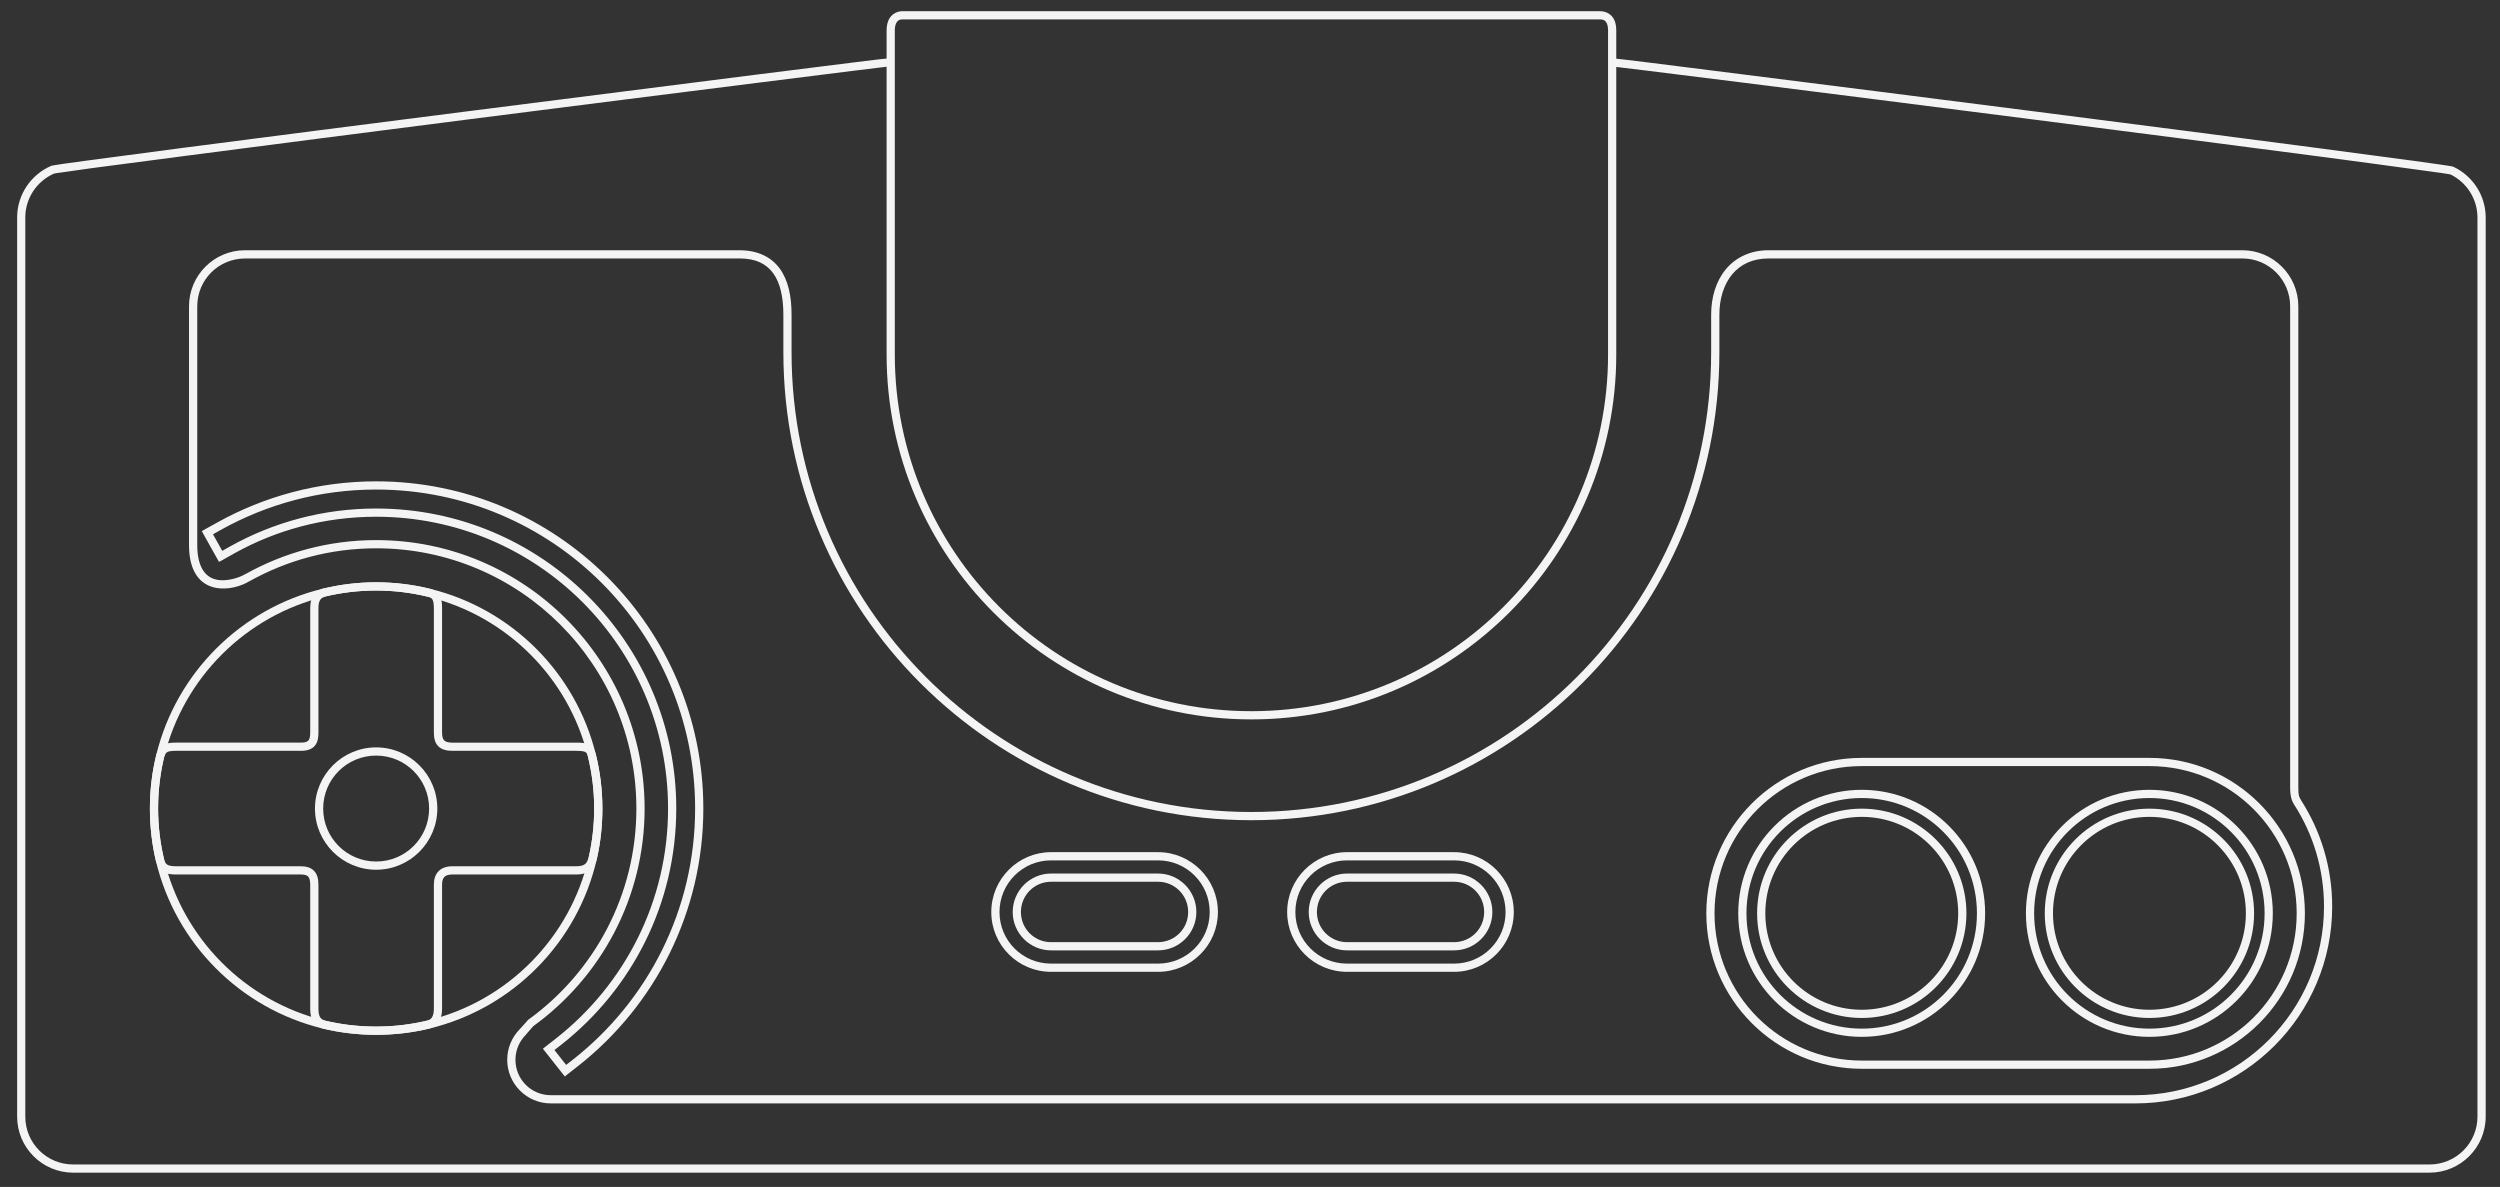 <?xml version="1.0" encoding="UTF-8" standalone="no"?>
<!-- Generator: Adobe Illustrator 13.0.0, SVG Export Plug-In . SVG Version: 6.00 Build 14948)  -->

<svg
   version="1.2"
   id="Layer_3"
   x="0px"
   y="0px"
   width="588.189"
   height="279.26"
   viewBox="0 0 588.189 279.26"
   xml:space="preserve"
   sodipodi:docname="pce-cd.svg"
   inkscape:version="1.2.2 (732a01da63, 2022-12-09)"
   xmlns:inkscape="http://www.inkscape.org/namespaces/inkscape"
   xmlns:sodipodi="http://sodipodi.sourceforge.net/DTD/sodipodi-0.dtd"
   xmlns="http://www.w3.org/2000/svg"
   xmlns:svg="http://www.w3.org/2000/svg"><rect x="0" y="0" width="588.189" height="279.26" fill="#333333" stroke="none"/><defs
   id="defs188" /><sodipodi:namedview
   id="namedview186"
   pagecolor="#000000"
   bordercolor="#111111"
   borderopacity="1"
   inkscape:showpageshadow="0"
   inkscape:pageopacity="0"
   inkscape:pagecheckerboard="1"
   inkscape:deskcolor="#d1d1d1"
   showgrid="false"
   inkscape:zoom="2.0445042"
   inkscape:cx="299.58363"
   inkscape:cy="175.10357"
   inkscape:window-width="1920"
   inkscape:window-height="1009"
   inkscape:window-x="-8"
   inkscape:window-y="-8"
   inkscape:window-maximized="1"
   inkscape:current-layer="Layer_3" />
<path
   id="path3"
   fill="#f4f4f4"
   d="m 209.29,13.7 c -0.172,0 -0.176,0.019 -0.302,0.031 -0.125,0.013 -0.303,0.037 -0.513,0.061 -0.42,0.047 -1.022,0.091 -1.78,0.181 -1.515,0.181 -3.666,0.447 -6.397,0.785 -5.463,0.674 -13.18,1.647 -22.391,2.806 -18.42,2.318 -42.853,5.423 -67.261,8.54 -24.409,3.117 -48.809,6.233 -67.202,8.63 -9.196,1.199 -16.887,2.224 -22.33,2.958 -2.722,0.367 -4.894,0.66 -6.397,0.875 -0.756,0.108 -1.335,0.206 -1.754,0.272 -0.209,0.034 -0.383,0.067 -0.513,0.091 -0.064,0.012 -0.096,0.018 -0.15,0.03 -0.054,0.012 -0.076,-0.011 -0.242,0.06 -4.717,2.012 -8.027,6.72 -8.027,12.161 V 262.71 c 0,7.279 5.913,13.189 13.187,13.189 h 554.386 c 7.274,0 13.219,-5.914 13.219,-13.187 V 51.183 c 0,-5.224 -3.064,-9.757 -7.484,-11.889 -0.169,-0.082 -0.181,-0.075 -0.241,-0.09 -0.06,-0.015 -0.144,-0.046 -0.211,-0.061 -0.136,-0.027 -0.3,-0.055 -0.514,-0.09 -0.426,-0.071 -1.021,-0.16 -1.78,-0.271 -1.525,-0.224 -3.698,-0.529 -6.431,-0.905 -5.477,-0.75 -13.191,-1.775 -22.423,-2.988 -18.463,-2.426 -42.94,-5.583 -67.438,-8.721 -24.5,-3.138 -49.007,-6.241 -67.508,-8.57 -9.251,-1.164 -17.014,-2.159 -22.512,-2.836 -2.748,-0.339 -4.928,-0.604 -6.457,-0.785 -0.766,-0.091 -1.354,-0.133 -1.78,-0.181 -0.214,-0.024 -0.384,-0.048 -0.514,-0.061 -0.129,-0.013 -0.172,-0.03 -0.332,-0.03 v 1.931 c -0.102,0 0.006,-0.011 0.121,0 0.114,0.011 0.304,0.037 0.513,0.061 0.419,0.047 0.988,0.122 1.751,0.211 1.523,0.181 3.711,0.446 6.457,0.785 5.494,0.677 13.261,1.642 22.512,2.807 18.499,2.328 43.006,5.433 67.504,8.57 24.495,3.136 48.98,6.295 67.441,8.721 9.23,1.213 16.957,2.269 22.42,3.018 2.732,0.375 4.896,0.653 6.398,0.875 0.752,0.111 1.349,0.205 1.75,0.272 0.2,0.033 0.354,0.07 0.452,0.09 0.009,0.004 0.021,-0.003 0.029,0 0.03,0.006 0.053,0.028 0.062,0.031 3.703,1.842 6.275,5.682 6.275,10.109 v 211.53 c 0,6.229 -5.055,11.257 -11.285,11.257 H 17.211 c -6.235,0 -11.259,-5.021 -11.259,-11.261 V 51.18 c 0,-4.636 2.801,-8.62 6.79,-10.35 0.02,-0.004 0.027,0.006 0.06,0 0.101,-0.019 0.252,-0.06 0.453,-0.091 0.401,-0.063 1.003,-0.134 1.75,-0.242 1.495,-0.213 3.648,-0.539 6.367,-0.905 5.437,-0.732 13.104,-1.729 22.3,-2.927 18.391,-2.396 42.794,-5.543 67.203,-8.66 24.408,-3.118 48.842,-6.192 67.261,-8.51 9.21,-1.159 16.901,-2.132 22.36,-2.807 2.73,-0.337 4.918,-0.604 6.427,-0.785 0.755,-0.09 1.338,-0.165 1.75,-0.211 0.206,-0.023 0.372,-0.049 0.483,-0.061 0.112,-0.011 0.24,0 0.121,0 v -1.932 z" />
<path
   id="path5"
   fill="#f4f4f4"
   d="m 212.398,2.625 c -1.261,0 -2.336,0.589 -2.957,1.448 -0.621,0.86 -0.845,1.931 -0.845,2.988 v 76.344 c 0,47.394 38.426,85.851 85.82,85.851 47.395,0 85.851,-38.457 85.851,-85.851 V 7.062 c 0,-1.106 -0.23,-2.189 -0.874,-3.048 -0.647,-0.857 -1.729,-1.386 -3.023,-1.386 H 212.396 Z m 0,1.932 h 163.975 c 0.836,0 1.191,0.222 1.479,0.604 0.285,0.381 0.483,1.058 0.483,1.901 v 76.344 c 0,46.351 -37.571,83.919 -83.92,83.919 -46.352,0 -83.889,-37.569 -83.889,-83.919 V 7.062 c 0,-0.759 0.184,-1.457 0.483,-1.871 0.299,-0.413 0.656,-0.632 1.391,-0.632 z" />
<path
   id="path7"
   fill="#f4f4f4"
   d="m 88.498,137.002 c -4.331,0 -8.55,0.531 -12.583,1.509 -19.22,4.655 -34.366,19.741 -39.107,38.926 -1.014,4.105 -1.54,8.379 -1.54,12.795 0,4.242 0.479,8.385 1.418,12.343 4.597,19.377 19.782,34.651 39.108,39.378 4.069,0.996 8.332,1.509 12.704,1.509 4.318,0 8.532,-0.509 12.554,-1.479 19.579,-4.728 34.928,-20.266 39.379,-39.951 0.858,-3.793 1.298,-7.749 1.298,-11.799 0,-4.39 -0.537,-8.652 -1.539,-12.735 -4.708,-19.173 -19.782,-34.252 -38.958,-38.957 -4.079,-1 -8.35,-1.539 -12.735,-1.54 z m 0,1.932 c 4.229,0.001 8.322,0.515 12.252,1.478 18.474,4.533 33.032,19.067 37.568,37.54 0.966,3.932 1.479,8.049 1.479,12.281 0,3.906 -0.441,7.723 -1.268,11.377 -4.288,18.967 -19.066,33.947 -37.93,38.504 -3.876,0.934 -7.937,1.419 -12.101,1.419 -4.217,0 -8.301,-0.49 -12.221,-1.449 -18.62,-4.555 -33.262,-19.292 -37.689,-37.961 -0.905,-3.813 -1.389,-7.798 -1.389,-11.89 0,-4.26 0.502,-8.385 1.479,-12.34 4.568,-18.486 19.171,-33.024 37.689,-37.51 3.888,-0.942 7.954,-1.448 12.131,-1.449 z" />
<path
   id="path9"
   fill="#f4f4f4"
   d="m 88.498,137.002 c -4.331,0 -8.55,0.531 -12.583,1.509 h -0.03 -0.061 c -0.87,0.296 -1.643,0.832 -2.142,1.629 -0.5,0.798 -0.695,1.781 -0.695,2.988 v 29.24 c 0,0.939 -0.162,1.525 -0.393,1.811 -0.229,0.285 -0.636,0.543 -1.811,0.543 h -29.39 c -1.049,0 -1.952,0.06 -2.776,0.452 -0.824,0.396 -1.426,1.173 -1.78,2.175 v 0.028 l -0.03,0.062 c -1.014,4.104 -1.539,8.377 -1.539,12.795 0,4.242 0.479,8.384 1.418,12.343 h 0.03 c 0.261,1.012 0.713,1.923 1.54,2.474 0.827,0.549 1.859,0.693 3.138,0.693 h 29.361 c 0.937,0 1.441,0.18 1.72,0.453 0.279,0.273 0.513,0.816 0.513,1.932 v 29.21 c 0,1.397 0.254,2.44 0.785,3.198 0.531,0.757 1.294,1.15 1.931,1.388 h 0.061 l 0.03,0.03 c 4.069,0.995 8.332,1.509 12.704,1.509 4.318,0 8.531,-0.508 12.553,-1.479 h 0.03 c 0.789,-0.219 1.57,-0.688 2.112,-1.479 0.542,-0.789 0.815,-1.854 0.815,-3.167 V 208.1 c 0,-0.899 0.223,-1.449 0.543,-1.781 0.32,-0.332 0.851,-0.573 1.871,-0.573 h 29.18 c 1.509,0 2.656,-0.388 3.44,-1.115 0.784,-0.729 1.158,-1.668 1.388,-2.565 v -0.029 c 0.858,-3.793 1.297,-7.749 1.297,-11.799 0,-4.389 -0.536,-8.653 -1.539,-12.735 v -0.03 c -0.271,-0.988 -0.768,-1.824 -1.6,-2.263 -0.831,-0.438 -1.761,-0.483 -2.987,-0.483 h -29.15 c -1.145,0 -1.681,-0.248 -1.961,-0.543 -0.281,-0.295 -0.483,-0.834 -0.483,-1.811 v -29.239 c 0,-1.164 -0.073,-2.105 -0.513,-2.928 -0.441,-0.823 -1.271,-1.381 -2.233,-1.659 h -0.03 c -4.079,-1.001 -8.35,-1.54 -12.735,-1.54 z m 0,1.932 c 4.219,0 8.301,0.518 12.222,1.478 0.009,0.002 0.021,-0.002 0.03,0 0.628,0.187 0.848,0.362 1.026,0.694 0.182,0.34 0.302,0.987 0.302,2.022 v 29.24 c 0,1.217 0.225,2.357 0.996,3.169 0.771,0.81 1.956,1.116 3.38,1.116 h 29.15 c 1.144,0 1.797,0.121 2.082,0.271 0.279,0.146 0.436,0.316 0.634,1.026 0.002,0.009 -0.002,0.02 0,0.029 0.961,3.925 1.479,8.028 1.479,12.252 0,3.906 -0.442,7.723 -1.268,11.377 -0.19,0.726 -0.421,1.261 -0.784,1.599 -0.372,0.346 -0.949,0.604 -2.143,0.604 h -29.18 c -1.349,0 -2.489,0.377 -3.259,1.177 -0.771,0.799 -1.086,1.903 -1.086,3.108 v 29.24 c 0,1.038 -0.216,1.693 -0.482,2.08 -0.268,0.389 -0.607,0.57 -1.057,0.693 -3.858,0.928 -7.896,1.42 -12.041,1.42 -4.184,0 -8.237,-0.475 -12.13,-1.42 -0.016,-0.006 -0.013,-0.022 -0.03,-0.028 -0.448,-0.172 -0.739,-0.342 -0.965,-0.664 -0.234,-0.334 -0.453,-0.929 -0.453,-2.081 v -29.211 c 0,-1.389 -0.302,-2.52 -1.086,-3.29 -0.785,-0.769 -1.889,-1.024 -3.078,-1.024 H 41.394 c -1.101,0 -1.712,-0.168 -2.052,-0.393 -0.338,-0.229 -0.556,-0.529 -0.754,-1.298 -0.905,-3.813 -1.389,-7.798 -1.389,-11.89 0,-4.228 0.486,-8.322 1.449,-12.252 h 0.03 c 0.251,-0.711 0.445,-0.924 0.785,-1.086 0.339,-0.162 0.964,-0.242 1.931,-0.242 h 29.392 c 1.482,0 2.629,-0.379 3.32,-1.236 0.689,-0.857 0.814,-1.948 0.814,-3.048 v -29.24 c 0,-0.992 0.158,-1.586 0.393,-1.962 0.227,-0.362 0.557,-0.586 1.116,-0.785 0.018,-0.005 0.012,-0.023 0.03,-0.03 3.858,-0.925 7.895,-1.415 12.039,-1.415 z" />
<path
   id="circle11"
   fill="#f4f4f4"
   d="m 88.498,175.841 c -7.934,0 -14.393,6.459 -14.393,14.393 0,7.936 6.459,14.395 14.393,14.395 7.935,0 14.394,-6.46 14.394,-14.395 0,-7.935 -6.46,-14.393 -14.394,-14.393 z m 0,1.93 c 6.891,0 12.463,5.571 12.463,12.463 0,6.891 -5.572,12.461 -12.463,12.461 -6.89,0 -12.462,-5.57 -12.462,-12.461 0,-6.892 5.572,-12.463 12.462,-12.463 z" />
<path
   id="path13"
   fill="#f4f4f4"
   d="m 57.658,58.873 c -7.274,0 -13.188,5.913 -13.188,13.187 v 56.188 c 0,3.152 0.652,5.452 1.75,7.091 1.099,1.638 2.657,2.532 4.255,2.897 3.186,0.727 6.448,-0.42 8.178,-1.479 0.008,-0.005 0.022,0.005 0.03,0 8.826,-4.934 18.98,-7.755 29.814,-7.755 33.825,0 61.227,27.401 61.227,61.226 0,20.45 -10.012,38.551 -25.408,49.67 l -0.091,0.061 -0.06,0.092 -1.811,2.021 -0.061,0.061 c -1.822,1.854 -2.957,4.413 -2.957,7.212 0,5.66 4.601,10.261 10.259,10.261 h 7.967 335.854 0.966 28.004 c 25.572,0 46.319,-20.748 46.319,-46.32 0,-9.213 -2.69,-17.801 -7.332,-25.016 -0.006,-0.011 0.006,-0.021 0,-0.029 -0.447,-0.754 -0.634,-0.952 -0.634,-2.958 V 72.061 c 0,-7.274 -5.914,-13.187 -13.188,-13.187 H 416.113 c -4.325,0 -7.789,1.727 -10.081,4.497 -2.289,2.77 -3.439,6.53 -3.439,10.651 v 8.872 c 0,59.757 -48.423,108.15 -108.18,108.15 -59.756,0 -108.179,-48.394 -108.179,-108.15 v -8.872 c 0,-4.372 -0.792,-8.106 -2.776,-10.833 -1.989,-2.721 -5.185,-4.31 -9.482,-4.31 H 57.646 Z m 0,1.931 h 116.329 c 3.852,0 6.311,1.266 7.937,3.5 1.626,2.235 2.384,5.583 2.384,9.716 v 8.872 c 0,60.8 49.312,110.082 110.11,110.082 60.8,0 110.111,-49.282 110.111,-110.082 V 74.02 c 0,-3.764 1.047,-7.098 2.986,-9.445 1.941,-2.342 4.779,-3.767 8.604,-3.767 h 111.442 c 6.229,0 11.256,5.025 11.256,11.255 v 113.22 c 0,2.224 0.438,3.192 0.904,3.983 h 0.03 v 0.029 c 4.456,6.92 7.031,15.143 7.031,23.989 0,24.528 -19.859,44.39 -44.39,44.39 h -27.038 -0.966 -336.817 -7.967 c -4.615,0 -8.329,-3.714 -8.329,-8.328 0,-2.308 0.935,-4.373 2.444,-5.885 l 0.03,-0.029 v -0.031 l 1.69,-1.932 c 0.022,-0.016 0.037,-0.044 0.06,-0.06 15.841,-11.474 26.163,-30.128 26.163,-51.179 0,-34.869 -28.29,-63.158 -63.158,-63.158 -11.178,0 -21.7,2.929 -30.809,8.027 h -0.03 c -1.27,0.781 -4.339,1.82 -6.76,1.268 -1.21,-0.276 -2.257,-0.888 -3.078,-2.112 -0.821,-1.225 -1.418,-3.111 -1.418,-6.005 V 72.065 c -0.006,-6.227 5.019,-11.252 11.25,-11.252 z" />
<path
   id="circle15"
   fill="#f4f4f4"
   d="m 438.028,185.824 c -16.033,0 -29.061,13.026 -29.061,29.061 0,16.031 13.026,29.06 29.061,29.06 16.03,0 29.026,-13.027 29.026,-29.06 0.002,-16.032 -12.993,-29.061 -29.026,-29.061 z m 0,1.932 c 14.987,0 27.097,12.14 27.097,27.129 0,14.987 -12.11,27.128 -27.097,27.128 -14.99,0 -27.128,-12.141 -27.128,-27.128 0,-14.989 12.138,-27.129 27.128,-27.129 z" />
<path
   id="circle17"
   fill="#f4f4f4"
   d="m 438.028,190.257 c -13.587,0 -24.623,11.038 -24.623,24.624 0,13.585 11.036,24.622 24.623,24.622 13.585,0 24.622,-11.037 24.622,-24.622 0,-13.586 -11.037,-24.624 -24.622,-24.624 z m 0,1.931 c 12.54,0 22.689,10.149 22.689,22.691 0,12.541 -10.149,22.691 -22.689,22.691 -12.542,0 -22.692,-10.15 -22.692,-22.691 0,-12.541 10.15,-22.691 22.692,-22.691 z" />
<path
   id="path19"
   fill="#f4f4f4"
   d="m 438.028,178.312 c -20.189,0 -36.574,16.385 -36.574,36.573 0,20.19 16.385,36.573 36.574,36.573 h 67.684 c 20.189,0 36.573,-16.383 36.573,-36.573 0,-20.188 -16.384,-36.573 -36.573,-36.573 z m 0,1.931 h 67.684 c 19.146,0 34.642,15.494 34.642,34.642 0,19.148 -15.494,34.642 -34.642,34.642 h -67.684 c -19.146,0 -34.643,-15.493 -34.643,-34.642 0.002,-19.147 15.497,-34.642 34.643,-34.642 z" />
<path
   id="circle21"
   fill="#f4f4f4"
   d="m 505.708,185.824 c -16.031,0 -29.06,13.026 -29.06,29.061 0,16.031 13.027,29.06 29.06,29.06 16.033,0 29.029,-13.027 29.029,-29.06 0,-16.033 -12.997,-29.061 -29.029,-29.061 z m 0,1.932 c 14.989,0 27.098,12.14 27.098,27.129 0,14.987 -12.109,27.128 -27.098,27.128 -14.989,0 -27.129,-12.141 -27.129,-27.128 0,-14.989 12.141,-27.129 27.129,-27.129 z" />
<path
   id="circle23"
   fill="#f4f4f4"
   d="m 505.708,190.257 c -13.586,0 -24.624,11.038 -24.624,24.624 0,13.585 11.038,24.622 24.624,24.622 13.586,0 24.624,-11.037 24.624,-24.622 0,-13.586 -11.038,-24.624 -24.624,-24.624 z m 0,1.931 c 12.541,0 22.692,10.149 22.692,22.691 0,12.541 -10.151,22.691 -22.692,22.691 -12.541,0 -22.693,-10.15 -22.693,-22.691 0,-12.541 10.152,-22.691 22.693,-22.691 z" />
<path
   id="path29"
   fill="#f4f4f4"
   d="m 247.287,205.522 c -4.974,0 -9.022,4.078 -9.022,9.054 0,4.975 4.049,9.022 9.022,9.022 h 25.167 c 4.974,0 9.022,-4.05 9.022,-9.022 0,-4.976 -4.048,-9.054 -9.022,-9.054 z m 0,1.932 h 25.167 c 3.93,0 7.091,3.189 7.091,7.122 0,3.93 -3.161,7.091 -7.091,7.091 h -25.167 c -3.93,0 -7.092,-3.16 -7.092,-7.091 0,-3.931 3.161,-7.122 7.092,-7.122 z" />
<path
   id="path31"
   fill="#f4f4f4"
   d="m 247.287,200.492 c -7.763,0 -14.061,6.33 -14.061,14.093 0,7.762 6.298,14.063 14.061,14.063 h 25.167 c 7.763,0 14.092,-6.301 14.092,-14.063 0,-7.763 -6.329,-14.093 -14.092,-14.093 z m 0,1.932 h 25.167 c 6.719,0 12.161,5.441 12.161,12.161 0,6.719 -5.442,12.13 -12.161,12.13 h -25.167 c -6.72,0 -12.13,-5.412 -12.13,-12.13 0,-6.72 5.411,-12.161 12.13,-12.161 z" />
<path
   id="path33"
   fill="#f4f4f4"
   d="m 316.928,205.522 c -4.974,0 -9.021,4.078 -9.021,9.054 0,4.975 4.049,9.022 9.021,9.022 h 25.167 c 4.976,0 9.023,-4.05 9.023,-9.022 0,-4.976 -4.049,-9.054 -9.023,-9.054 z m 0,1.932 h 25.167 c 3.929,0 7.093,3.191 7.093,7.122 0,3.93 -3.161,7.091 -7.093,7.091 h -25.167 c -3.929,0 -7.091,-3.16 -7.091,-7.091 0,-3.931 3.162,-7.122 7.091,-7.122 z" />
<path
   id="path35"
   fill="#f4f4f4"
   d="m 316.928,200.492 c -7.763,0 -14.092,6.33 -14.092,14.093 0,7.762 6.329,14.063 14.092,14.063 h 25.167 c 7.765,0 14.062,-6.301 14.062,-14.063 0,-7.763 -6.297,-14.093 -14.062,-14.093 z m 0,1.932 h 25.167 c 6.722,0 12.13,5.441 12.13,12.161 0,6.719 -5.408,12.13 -12.13,12.13 h -25.167 c -6.72,0 -12.16,-5.412 -12.16,-12.13 0,-6.72 5.44,-12.161 12.16,-12.161 z" />
<path
   id="path37"
   fill="#f4f4f4"
   d="m 88.498,113.248 c -13.553,0 -26.318,3.524 -37.388,9.687 l -2.776,1.539 -0.845,0.483 0.453,0.845 3.108,5.552 0.483,0.845 0.845,-0.453 2.776,-1.569 c 9.876,-5.495 21.229,-8.6 33.344,-8.6 18.979,0.001 36.115,7.664 48.553,20.097 12.434,12.437 20.126,29.573 20.127,48.552 -0.002,21.893 -10.248,41.368 -26.192,53.955 l -2.505,1.963 -0.754,0.604 0.604,0.754 3.953,5.01 0.604,0.754 0.754,-0.604 2.505,-1.961 c 17.857,-14.087 29.332,-35.967 29.331,-60.475 -0.003,-42.502 -34.477,-76.977 -76.98,-76.978 z m 0,1.931 c 41.461,0.002 75.046,33.587 75.048,75.046 0.001,23.904 -11.197,45.229 -28.607,58.965 l -1.75,1.356 -2.746,-3.5 1.75,-1.358 c 16.389,-12.938 26.915,-32.972 26.917,-55.463 -0.001,-19.502 -7.921,-37.129 -20.702,-49.913 -12.785,-12.778 -30.412,-20.668 -49.911,-20.669 -12.449,0 -24.126,3.223 -34.28,8.872 l -1.931,1.086 -2.173,-3.893 1.932,-1.086 c 10.791,-6.006 23.233,-9.444 36.453,-9.443 z" />
</svg>
